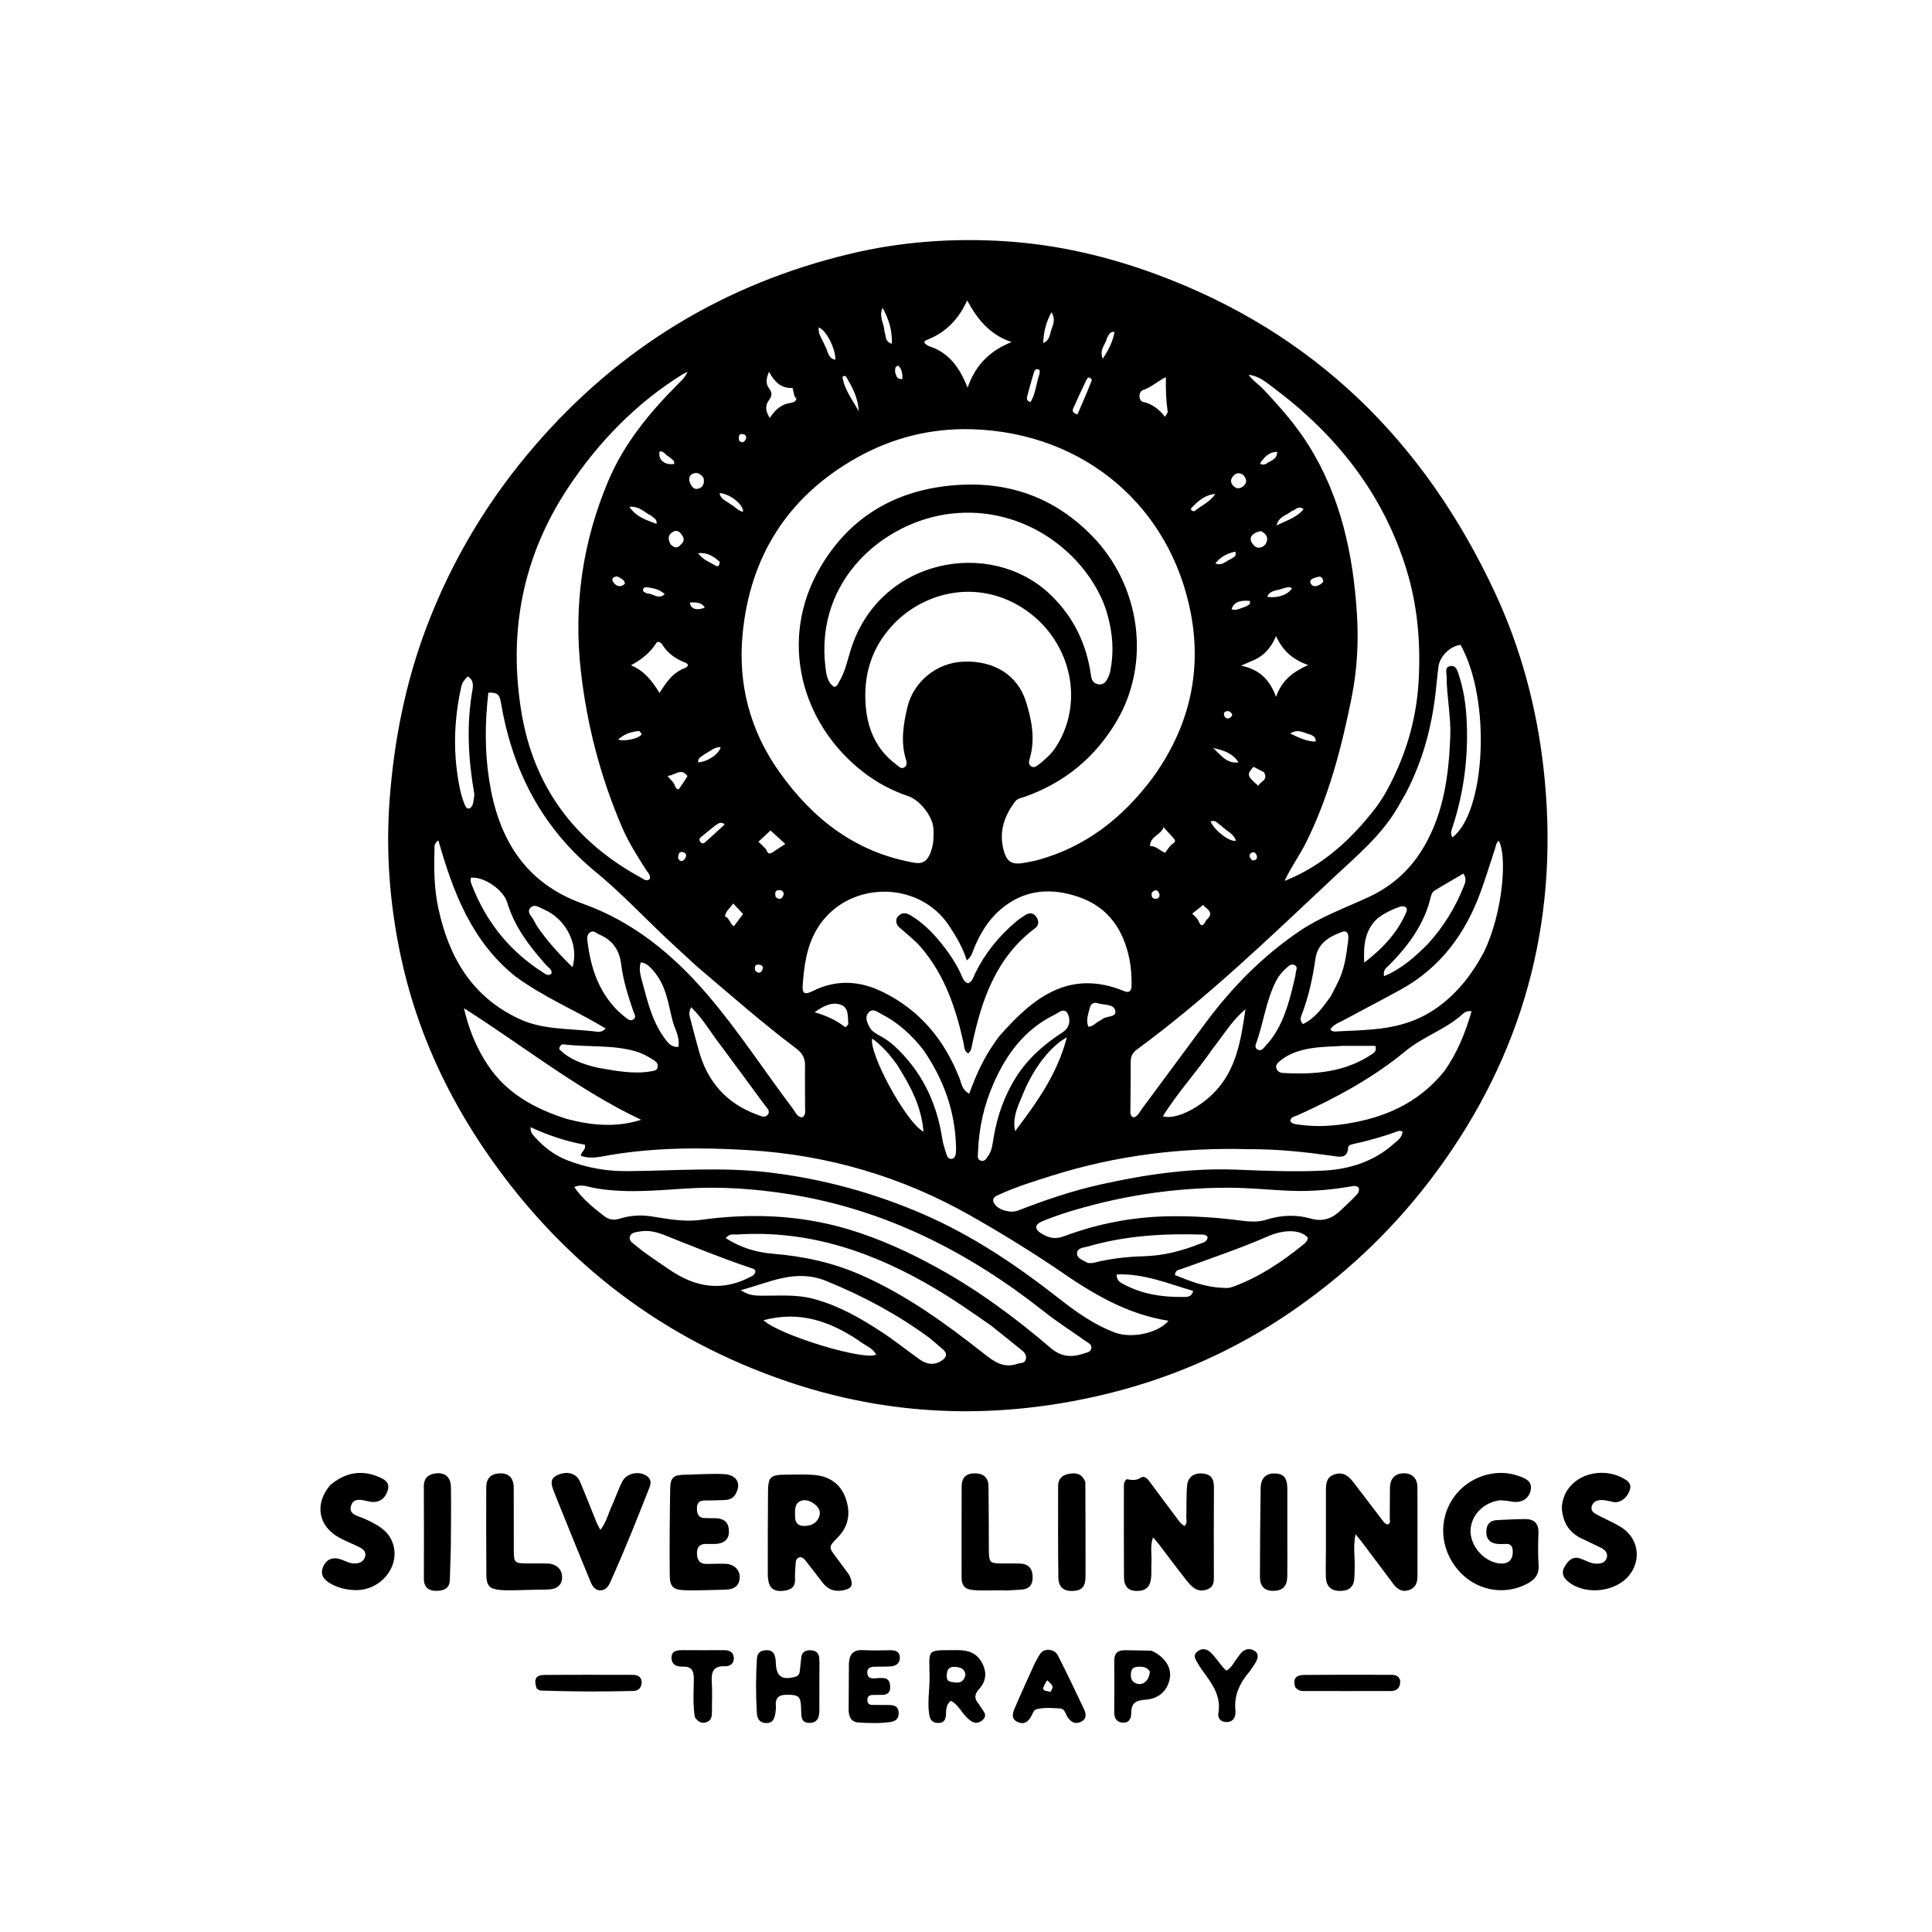 <svg version="1.1" id="Layer_1" xmlns="http://www.w3.org/2000/svg" xmlns:xlink="http://www.w3.org/1999/xlink" x="0px" y="0px"
	 width="100%" viewBox="0 0 1024 1024" enable-background="new 0 0 1024 1024" xml:space="preserve">
<path fill="#000000" opacity="1" stroke="none" 
	d="
M693.024,689.079 
	C652.386,719.058 607.233,736.959 557.733,744.477 
	C510.092,751.712 463.385,747.81 417.87,732.418 
	C351.82,710.082 298.997,669.912 259.097,612.631 
	C236.623,580.367 220.616,545.317 212.418,506.865 
	C206.562,479.395 204.393,451.625 206.534,423.492 
	C208.91,392.279 214.905,361.93 225.976,332.623 
	C239.543,296.709 259.051,264.321 284.204,235.37 
	C328.737,184.115 384.001,150.549 450.094,134.64 
	C477.538,128.034 505.334,126.062 533.293,127.904 
	C560.614,129.704 587.177,135.905 612.933,145.414 
	C696.498,176.265 754.905,233.873 792.256,313.876 
	C806.036,343.393 814.375,374.546 818.05,406.787 
	C826.738,483.013 809.639,552.896 765.154,615.776 
	C745.158,644.041 721.264,668.439 693.024,689.079 
M610.844,412.362 
	C629.84,386.231 637.169,356.908 631.22,325.395 
	C620.491,268.558 574.813,229.442 515.48,227.513 
	C493.632,226.803 472.764,232.027 453.693,242.831 
	C417.411,263.386 397.467,295.062 393.577,336.234 
	C391.094,362.515 397.459,387.121 412.956,408.998 
	C430.777,434.159 453.554,451.823 484.651,457.278 
	C488.673,457.983 491.085,456.527 492.674,453.125 
	C494.781,448.615 495.045,443.783 494.706,438.938 
	C494.255,432.479 487.408,424.018 481.385,421.973 
	C472.969,419.114 465.184,415.059 458.093,409.645 
	C424.552,384.035 412.4,339.147 434.617,300.967 
	C449.56,275.288 472.452,260.894 502.085,257.542 
	C531.678,254.194 557.479,262.363 578.511,283.705 
	C604.644,310.223 610.139,351.353 591.791,382.337 
	C580.43,401.522 564.119,414.941 542.994,422.364 
	C541.289,422.963 539.315,423.17 538.128,424.726 
	C532.425,432.196 529.476,440.405 531.761,449.889 
	C533.448,456.888 536.212,458.617 543.291,457.246 
	C545.572,456.805 547.878,456.436 550.113,455.82 
	C575.413,448.845 594.89,433.664 610.844,412.362 
M527.127,552.707 
	C528.005,551.491 528.791,550.194 529.774,549.071 
	C547.441,528.899 566.747,513.302 595.983,525.37 
	C598.532,526.423 599.727,525.115 599.753,522.501 
	C599.798,517.828 599.574,513.18 598.662,508.584 
	C595.562,492.964 587.546,480.983 572.146,475.559 
	C557.111,470.263 542.586,471.306 529.983,482.317 
	C523.851,487.674 519.706,494.471 516.558,501.936 
	C515.579,504.259 515.088,506.944 512.405,509.042 
	C510.301,502.19 506.866,496.521 503.249,490.962 
	C486.827,465.723 448.017,466.725 432.826,492.723 
	C427.445,501.934 426.163,512.142 425.431,522.455 
	C425.136,526.623 426.6,527.378 430.721,525.303 
	C443.154,519.04 455.571,519.765 467.724,525.685 
	C487.565,535.349 500.598,551.232 508.597,571.565 
	C509.628,574.185 509.703,577.49 513.7,579.667 
	C517.183,570.229 521.06,561.283 527.127,552.707 
M729.374,427.878 
	C730.855,425.666 732.482,423.538 733.794,421.23 
	C744.47,402.441 750.73,382.442 751.923,360.678 
	C753.027,340.527 751.317,320.807 745.377,301.596 
	C732.968,261.464 708.143,230.268 674.831,205.419 
	C670.986,202.551 667.269,199.257 661.791,198.627 
	C663.94,201.692 667.11,203.683 669.591,206.321 
	C678.264,215.539 686.688,225.028 693.444,235.771 
	C710.642,263.119 717.191,293.666 719.207,325.352 
	C720.158,340.292 719.298,355.267 716.325,370.028 
	C711.028,396.332 704.332,422.187 692.32,446.395 
	C688.858,453.372 684.199,459.622 680.854,466.906 
	C700.835,459.004 716.042,445.184 729.374,427.878 
M322.373,254.969 
	C330.746,235.127 344.099,218.862 359.132,203.806 
	C360.916,202.019 362.846,200.353 364.451,197.114 
	C362.807,197.899 362.18,198.127 361.628,198.473 
	C336.92,213.913 317.118,234.366 301.106,258.512 
	C277,294.864 269.309,334.927 276.39,377.617 
	C282.906,416.897 304.454,445.953 339.427,464.998 
	C340.905,465.803 342.398,467.409 344.379,465.949 
	C345.036,463.757 343.363,462.51 342.427,461.036 
	C337.876,453.864 333.278,446.712 329.894,438.894 
	C318.321,412.159 311.036,384.167 307.827,355.332 
	C304.01,321.047 308.61,287.641 322.373,254.969 
M555.965,400.461 
	C558.716,397.725 560.729,394.48 562.436,391.03 
	C575.315,365.012 563.755,332.904 536.996,319.39 
	C514.099,307.826 488.967,314.902 473.798,330.618 
	C463.798,340.979 458.824,353.567 458.634,367.584 
	C458.435,382.361 462.456,395.957 475.209,405.345 
	C476.437,406.249 477.742,407.993 479.565,406.551 
	C480.939,405.465 480.576,403.895 480.121,402.394 
	C477.308,393.113 478.771,383.905 480.949,374.811 
	C484.224,361.141 496.556,351.258 510.581,350.689 
	C526.944,350.026 539.472,357.785 543.904,372.215 
	C546.828,381.733 548.726,391.575 545.91,401.6 
	C545.453,403.227 544.778,404.984 546.506,406.142 
	C548.272,407.325 549.675,405.822 550.954,404.889 
	C552.559,403.718 553.979,402.292 555.965,400.461 
M745.107,420.462 
	C743.616,423.061 742.146,425.671 740.631,428.256 
	C732.06,442.887 719.218,453.52 707.049,464.923 
	C673.26,496.586 639.995,528.816 602.555,556.289 
	C600.185,558.028 599.235,560.123 599.267,563.08 
	C599.356,571.409 599.174,579.741 599.139,588.072 
	C599.132,589.663 598.734,591.5 600.93,592.281 
	C603.197,591.534 604.023,589.346 605.261,587.685 
	C616.61,572.459 627.821,557.131 639.164,541.901 
	C653.195,523.06 669.458,506.52 689.039,493.335 
	C700.337,485.728 713.084,481.18 725.301,475.516 
	C737.935,469.659 747.655,460.896 754.728,448.773 
	C765.25,430.739 767.843,410.993 768.673,390.715 
	C769.117,379.861 766.753,369.195 766.735,358.387 
	C766.732,356.468 765.558,353.53 768.728,353.036 
	C771.798,352.558 772.459,355.492 773.153,357.579 
	C775.629,365.032 776.839,372.768 777.287,380.578 
	C778.413,400.205 776.051,419.415 769.951,438.143 
	C769.365,439.943 768.45,441.868 769.824,443.805 
	C787.224,430.728 790.629,371.399 774.138,341.789 
	C768.483,342.461 763.01,347.956 762.384,353.576 
	C762.053,356.547 761.646,359.511 761.376,362.487 
	C759.556,382.564 754.826,401.825 745.107,420.462 
M586.902,325.553 
	C586.568,324.441 586.285,323.31 585.893,322.218 
	C575.539,293.351 543.062,267.737 504.033,272.251 
	C468.94,276.31 431.956,306.961 437.474,353.345 
	C437.947,357.316 438.399,361.611 442.154,364.116 
	C443.846,363.759 444.052,362.494 444.652,361.528 
	C447.864,356.35 449.049,350.415 450.803,344.723 
	C465.906,295.712 524.883,285.118 556.381,314.837 
	C568.773,326.529 575.943,341.166 578.247,358.066 
	C578.592,360.594 579.548,362.157 581.949,362.67 
	C584.221,363.155 585.793,361.98 586.834,360.056 
	C587.623,358.597 588.217,357.096 588.54,355.412 
	C590.427,345.59 589.874,335.912 586.902,325.553 
M369.336,512.189 
	C364.071,507.339 358.761,502.537 353.55,497.63 
	C340.943,485.758 329.02,473.061 315.673,462.095 
	C287.063,438.587 271.49,408.099 265.498,372.303 
	C264.608,366.987 262.491,367.185 258.84,367.105 
	C257.006,382.84 256.895,398.243 259.29,413.583 
	C264.083,444.275 278.01,467.959 308.967,479.002 
	C335.559,488.487 356.627,505.865 374.802,526.998 
	C391.331,546.218 405.058,567.555 420.308,587.743 
	C421.648,589.516 422.408,591.989 425.111,592.271 
	C427.252,591.027 426.703,589.024 426.71,587.286 
	C426.737,579.791 426.567,572.294 426.697,564.801 
	C426.764,560.934 425.296,558.212 422.23,555.904 
	C404.126,542.279 387.149,527.284 369.336,512.189 
M560.655,672.886 
	C545.469,662.633 529.86,653.056 513.919,644.035 
	C477.689,623.531 438.576,612.168 397.194,609.625 
	C372.815,608.127 348.286,608.101 323.962,612.087 
	C318.758,612.94 313.331,614.604 307.88,612.574 
	C307.89,610.292 310.728,609.723 309.976,606.718 
	C300.342,605.023 290.7,601.836 281.244,597.434 
	C281.033,599.982 282.232,601.236 283.298,602.445 
	C288.096,607.884 293.661,612.207 300.524,614.898 
	C310.73,618.901 321.217,620.797 332.19,620.73 
	C357.455,620.577 382.692,618.396 407.994,621.449 
	C436.319,624.867 463.44,632.301 489.498,643.62 
	C515.47,654.901 538.793,670.595 561.005,688.013 
	C570.331,695.326 579.916,702.21 591.183,706.357 
	C599.599,709.454 613.63,706.805 619.317,700.036 
	C597.085,696.523 578.859,685.54 560.655,672.886 
M449.733,651.573 
	C466.228,656.532 481.788,663.656 496.838,671.952 
	C518.362,683.817 538.058,698.343 556.654,714.277 
	C562.47,719.26 567.898,719.596 574.351,717.421 
	C575.886,716.904 577.913,716.705 578.379,714.869 
	C578.955,712.594 576.777,711.783 575.371,710.777 
	C568.196,705.645 560.689,700.94 553.785,695.471 
	C513.574,663.619 469.15,640.964 418.026,632.899 
	C399.938,630.046 381.783,628.781 363.386,629.955 
	C347.165,630.99 330.858,632.597 314.577,629.584 
	C311.573,629.028 308.279,627.469 304.339,629.139 
	C308.742,635.57 314.444,640.038 320.142,644.496 
	C322.656,646.463 325.293,646.924 328.536,645.907 
	C333.805,644.254 339.324,643.826 344.824,644.647 
	C353.641,645.964 362.29,647.816 371.418,646.564 
	C397.538,642.981 423.486,643.759 449.733,651.573 
M661.498,609.092 
	C626.11,608.135 591.429,612.427 557.608,623.099 
	C548.244,626.054 538.845,628.916 529.898,633.025 
	C527.798,633.989 525.106,634.916 527.094,638.051 
	C529.242,641.437 535.658,643.139 539.603,641.603 
	C553.881,636.042 568.35,631.134 583.346,627.797 
	C607.138,622.503 631.168,618.958 655.553,619.953 
	C670.546,620.565 685.538,621.147 700.492,620.507 
	C714.503,619.906 727.734,616.002 738.565,606.369 
	C740.534,604.618 743.167,603.112 743.363,599.643 
	C742.481,599.547 741.766,599.247 741.234,599.443 
	C733.257,602.386 725.101,604.69 716.79,606.468 
	C715.783,606.684 714.613,607.176 714.552,608.206 
	C714.185,614.334 709.971,613.151 706.227,612.627 
	C691.717,610.598 677.179,608.983 661.498,609.092 
M563.571,643.182 
	C559.67,644.619 555.669,645.836 551.897,647.556 
	C548.465,649.121 548.37,651.444 551.457,653.455 
	C555.303,655.96 558.888,657.146 563.963,655.243 
	C581.971,648.49 600.704,644.923 620.018,644.651 
	C632.353,644.477 644.645,645.253 656.84,646.83 
	C661.733,647.462 666.456,647.95 671.097,646.481 
	C678.962,643.991 686.984,643.661 694.725,645.858 
	C701.733,647.846 706.644,645.511 711.273,640.865 
	C713.389,638.742 715.685,636.796 717.745,634.624 
	C719.055,633.244 720.77,631.909 720.189,629.595 
	C718.899,628.193 717.436,628.593 715.943,628.851 
	C705.582,630.64 695.134,631.538 684.631,631.161 
	C673.497,630.762 662.376,629.523 651.248,629.518 
	C621.616,629.503 592.602,633.937 563.571,643.182 
M525.088,702.443 
	C515.536,695.779 506,689.114 495.971,683.148 
	C463.564,663.87 429.215,651.844 390.872,654.3 
	C388.888,654.427 386.558,653.613 384.663,656.249 
	C392.493,661.271 400.953,663.818 409.633,664.511 
	C426.2,665.832 442.011,669.337 457.247,676.154 
	C480.727,686.658 501.306,701.543 521.324,717.332 
	C526.715,721.584 531.867,725.47 539.309,722.812 
	C540.96,722.222 543.116,722.794 543.715,720.427 
	C544.242,718.343 543.063,716.867 541.611,715.685 
	C536.324,711.38 530.978,707.147 525.088,702.443 
M786.71,504.2 
	C796.697,483.219 798.89,453.428 794.337,445.584 
	C792.957,446.76 792.841,448.485 792.329,450.028 
	C789.82,457.598 787.494,465.235 784.766,472.726 
	C776.702,494.875 763.454,512.888 742.469,524.474 
	C732.572,529.938 722.509,535.101 712.578,540.504 
	C709.937,541.941 706.839,542.857 705.052,545.64 
	C706.464,547.211 708.07,546.677 709.467,546.619 
	C715.437,546.371 721.412,546.115 727.365,545.617 
	C738.928,544.651 749.898,541.897 759.789,535.369 
	C771.515,527.629 779.89,517.1 786.71,504.2 
M273.097,517.461 
	C250.09,499.016 240.137,472.932 232.358,445.436 
	C229.795,447.195 230.345,448.834 230.297,450.242 
	C229.945,460.724 230.121,471.153 232.348,481.492 
	C237.918,507.358 250.128,528.273 275.071,539.98 
	C287.654,545.886 301.334,545.066 314.625,546.611 
	C316.442,546.823 318.586,547.631 321.041,545.141 
	C305.28,535.584 288.315,528.672 273.097,517.461 
M765.391,567.898 
	C772.289,558.24 776.668,547.501 779.958,535.979 
	C776.544,535.476 775.218,537.569 773.667,538.843 
	C764.857,546.083 753.757,549.835 745.071,557.01 
	C727.686,571.372 708.169,581.883 687.8,591.098 
	C686.278,591.786 684.088,591.857 683.876,594.258 
	C685.046,595.874 686.784,595.82 688.404,596.063 
	C696.707,597.312 704.999,596.929 713.247,595.657 
	C733.583,592.519 751.6,584.905 765.391,567.898 
M300.378,593.05 
	C313.358,596.476 326.368,597.771 339.832,593.517 
	C306.346,577.663 277.755,554.58 245.907,534.378 
	C248.516,545.753 252.614,555.555 258.541,564.492 
	C268.398,579.355 283.05,587.53 300.378,593.05 
M492.506,709.026 
	C475.669,696.637 457.5,686.931 438.065,678.997 
	C421.62,672.283 408.117,679.722 392.611,683.803 
	C396.623,686.535 400.024,686.718 403.501,686.746 
	C412.631,686.817 421.816,685.974 430.815,688.328 
	C444.21,691.832 456.062,698.589 467.483,706.102 
	C474.287,710.578 480.667,715.693 487.297,720.438 
	C491.148,723.193 495.204,723.858 499.355,720.981 
	C501.773,719.305 502.252,717.42 499.868,715.313 
	C497.626,713.33 495.359,711.375 492.506,709.026 
M648.637,682.585 
	C650.496,682.883 652.212,682.489 653.979,681.834 
	C667.39,676.859 679.102,669.065 690.148,660.162 
	C691.526,659.051 693.141,657.984 693.15,655.904 
	C688.641,651.156 679.588,651.964 672.02,655.27 
	C657.088,661.793 641.663,666.964 626.379,672.53 
	C624.982,673.039 622.888,672.944 622.744,675.808 
	C630.753,679.029 638.817,682.342 648.637,682.585 
M399.21,676.001 
	C402.062,672.911 399.017,672.397 397.178,671.777 
	C382.06,666.688 367.311,660.646 352.501,654.751 
	C348.207,653.042 343.635,651.805 338.902,652.748 
	C337.019,653.123 334.55,653.145 333.873,655.388 
	C333.162,657.741 335.439,658.85 336.875,660.071 
	C342.328,664.704 348.402,668.48 354.26,672.564 
	C368.392,682.414 382.97,685.099 399.21,676.001 
M526.666,574.132 
	C521.482,585.811 518.792,598.061 518.362,610.81 
	C518.309,612.377 517.767,614.451 519.798,615.168 
	C521.78,615.868 522.747,614.057 523.7,612.754 
	C525.85,609.816 526.075,606.252 526.652,602.835 
	C528.555,591.571 532.228,581.004 538.315,571.263 
	C544.631,561.155 553.256,553.527 563.172,547.176 
	C566.847,544.823 567.547,540.862 566.078,537.581 
	C564.31,533.634 561.106,536.76 558.898,537.848 
	C543.526,545.423 533.699,558.056 526.666,574.132 
M489.244,556.261 
	C483.071,548.469 475.876,541.85 466.947,537.343 
	C464.896,536.307 462.48,534.068 460.237,536.81 
	C458.218,539.277 459.653,541.991 460.821,544.311 
	C461.879,546.413 463.985,547.705 466.058,548.81 
	C468.866,550.307 471.491,552.053 473.838,554.201 
	C488.305,567.444 496.391,583.991 499.368,603.238 
	C499.822,606.172 500.764,609.046 501.674,611.886 
	C502.068,613.118 502.861,614.523 504.499,614.188 
	C505.978,613.886 506.489,612.523 506.63,611.127 
	C506.73,610.136 506.736,609.131 506.715,608.134 
	C506.314,589.279 500.334,572.27 489.244,556.261 
M492.348,183.475 
	C503.068,186.841 508.738,195.028 512.838,205.497 
	C516.922,193.698 524.498,185.895 536.199,181.304 
	C524.856,177.572 518.038,169.341 512.629,159.223 
	C507.914,169.571 501.048,176.326 491.247,180.171 
	C488.763,181.146 490.228,182.387 492.348,183.475 
M642.584,556.04 
	C634.289,568.113 624.245,578.949 616.348,591.654 
	C622.693,593.57 634.385,587.981 642.675,579.922 
	C655.39,567.56 657.684,551.267 660.126,534.909 
	C653.054,540.788 648.52,548.525 642.584,556.04 
M381.74,553.742 
	C376.68,547.269 372.62,539.942 366.318,533.842 
	C364.862,536.635 365.427,538.233 365.852,539.832 
	C367.387,545.621 368.846,551.432 370.478,557.194 
	C375.106,573.536 385.211,584.911 401.266,590.791 
	C403.107,591.465 405.333,592.689 406.863,590.886 
	C408.582,588.86 406.393,587.176 405.302,585.683 
	C397.635,575.194 389.873,564.775 381.74,553.742 
M579.324,669.397 
	C588.214,667.095 597.25,666.083 606.431,665.827 
	C616.496,665.547 626.17,663.092 635.515,659.406 
	C637.382,658.669 639.861,658.396 640.077,655.677 
	C639.257,654.375 638.065,654.377 636.895,654.341 
	C616.518,653.721 596.325,654.938 576.626,660.664 
	C574.398,661.312 570.874,661.254 570.85,664.388 
	C570.83,667.085 574.08,667.889 576.136,669.198 
	C576.759,669.594 577.739,669.428 579.324,669.397 
M705.438,527.895 
	C706.496,525.82 707.52,523.726 708.617,521.671 
	C712.375,514.635 713.546,506.892 714.487,499.151 
	C714.759,496.913 715.193,492.416 710.983,494.034 
	C704.503,496.526 698.399,499.849 697.2,508.243 
	C695.793,518.094 693.697,527.86 690.162,537.244 
	C689.563,538.835 688.49,540.636 690.624,542.78 
	C696.988,539.667 701.03,534.101 705.438,527.895 
M249.701,465.16 
	C249.056,466.513 249.576,467.757 250.058,469.007 
	C257.612,488.594 270.097,504.182 287.846,515.464 
	C289.133,516.282 290.604,517.601 292.359,515.971 
	C292.573,513.771 290.678,512.851 289.534,511.569 
	C280.714,501.685 272.7,491.308 268.841,478.349 
	C266.936,471.951 257.135,464.698 249.701,465.16 
M756.803,500.306 
	C764.957,491.372 771.225,481.258 775.729,470.043 
	C776.574,467.939 777.546,465.799 775.635,463.025 
	C770.349,466.115 765.2,469.035 760.172,472.151 
	C759.31,472.686 758.677,473.992 758.43,475.057 
	C755.034,489.696 746.525,501.182 736.212,511.617 
	C734.943,512.901 732.901,513.984 733.569,517.393 
	C742.714,513.583 749.696,507.467 756.803,500.306 
M327.111,535.406 
	C328.479,536.62 329.785,537.914 331.232,539.024 
	C332.518,540.01 333.966,541.507 335.671,540.333 
	C337.554,539.038 336.1,537.228 335.611,535.8 
	C332.857,527.76 330.291,519.589 329.255,511.214 
	C328.282,503.351 324.654,498.319 317.626,495.302 
	C316.02,494.612 314.617,492.82 312.654,494.243 
	C310.884,495.527 311.184,497.576 311.412,499.325 
	C313.144,512.593 316.944,525.008 327.111,535.406 
M711.631,554.336 
	C706.167,554.71 700.643,554.708 695.254,555.559 
	C689.181,556.517 683.234,558.262 678.355,562.391 
	C677.196,563.373 675.995,564.422 676.508,566.161 
	C676.983,567.769 678.27,568.588 679.879,568.682 
	C696.569,569.651 712.804,568.403 727.238,558.691 
	C728.462,557.868 729.795,557.004 728.982,554.331 
	C723.686,554.331 718.143,554.331 711.631,554.336 
M455.056,710.466 
	C439.847,700.29 423.721,694.614 404.659,699.754 
	C413.158,707.754 458.612,721.439 464.375,717.943 
	C462.456,714.334 458.549,713.207 455.056,710.466 
M316.636,565.88 
	C326.122,567.509 335.575,569.513 345.298,567.782 
	C346.682,567.535 348.026,567.437 348.483,565.919 
	C348.984,564.258 348.181,562.998 346.819,562.099 
	C343.757,560.077 340.591,558.318 337.014,557.27 
	C324.538,553.615 311.567,555.156 298.9,553.536 
	C297.688,553.381 296.631,554.031 296.397,556.068 
	C301.616,561.368 308.51,563.952 316.636,565.88 
M251.318,422.126 
	C251.339,421.63 251.454,421.117 251.37,420.638 
	C248.177,402.393 247.154,384.13 250.397,365.75 
	C250.846,363.206 250.979,360.105 247.825,358.52 
	C245.613,360.94 244.944,361.964 244.479,364.044 
	C240.477,381.911 240.015,399.844 243.705,417.811 
	C244.336,420.882 245.243,423.951 246.471,426.829 
	C247.481,429.197 249.248,429.13 250.389,426.778 
	C250.947,425.627 250.95,424.207 251.318,422.126 
M686.538,517.359 
	C686.627,516.699 686.691,516.035 686.81,515.38 
	C687.066,513.963 687.997,512.334 686.066,511.451 
	C684.437,510.707 683.235,511.84 682.082,512.824 
	C679.778,514.792 677.841,517.083 676.444,519.761 
	C670.924,530.345 669.737,542.334 665.633,553.383 
	C665.211,554.519 665.433,555.77 666.71,556.386 
	C667.972,556.994 669.027,556.327 669.81,555.434 
	C671.557,553.439 673.365,551.465 674.853,549.282 
	C681.269,539.869 683.792,528.992 686.538,517.359 
M542.839,578.27 
	C540.203,585.067 536.295,591.571 538.039,599.555 
	C549.351,584.517 560.371,569.483 565.452,549.801 
	C556.854,554.528 548.399,565.435 542.839,578.27 
M475.355,564.159 
	C471.652,559.101 467.658,554.337 462.282,550.468 
	C460.5,558.439 480.324,595.033 489.474,599.814 
	C488.339,586.1 482.365,575.317 475.355,564.159 
M346.152,514.369 
	C344.403,512.412 342.693,510.391 339.593,510.079 
	C338.533,513.661 339.455,516.848 340.306,520.001 
	C343.118,530.423 345.541,541.017 352.023,549.989 
	C353.806,552.459 355.605,555.182 359.556,554.851 
	C360.476,549.692 357.68,545.561 356.525,541.197 
	C354.127,532.141 353.282,522.389 346.152,514.369 
M665.019,349.688 
	C662.968,350.57 660.918,351.451 657.742,352.816 
	C667.292,354.71 672.86,359.99 676.331,369.339 
	C679.473,360.475 685.261,356.114 693.354,352.49 
	C684.9,349.52 679.864,344.792 676.334,337.176 
	C673.709,343.128 670.495,347.022 665.019,349.688 
M363.616,353.842 
	C365.484,352.412 364.297,351.643 362.936,351.104 
	C358.029,349.16 353.894,346.292 351.061,341.719 
	C350.285,340.467 348.664,339.523 347.805,340.885 
	C344.572,346.008 340.017,349.574 334.418,352.616 
	C341.428,355.518 345.543,360.754 349.56,367.293 
	C353.349,361.224 356.886,356.176 363.616,353.842 
M284.623,490.863 
	C289.976,498.708 296.287,505.67 303.419,512.596 
	C307.078,500.716 299.85,486.838 288.104,481.938 
	C285.957,481.043 283.317,478.906 281.211,481.086 
	C278.887,483.492 281.825,485.522 282.835,487.613 
	C283.267,488.507 283.794,489.355 284.623,490.863 
M730.212,486.693 
	C723.204,493.093 722.638,501.415 723.072,510.202 
	C732.637,502.876 740.695,494.479 745.368,483.425 
	C746.506,480.735 744.112,479.825 741.846,480.631 
	C737.936,482.023 734.131,483.725 730.212,486.693 
M632.39,684.202 
	C619.145,680.361 606.213,674.846 591.834,675.483 
	C591.893,679.17 593.971,679.809 595.661,680.719 
	C605.261,685.886 615.687,687.509 626.404,687.412 
	C628.59,687.393 631.601,687.862 632.39,684.202 
M418.925,213.581 
	C420.133,213.204 421.602,213.251 422.159,211.408 
	C420.638,210.004 420.758,207.763 420.048,205.599 
	C414.078,205.992 410.557,202.508 407.593,197.049 
	C405.992,200.839 405.79,203.506 407.677,205.956 
	C409.373,208.159 409.229,209.91 407.544,212.135 
	C405.364,215.014 405.753,218.103 408.023,221.511 
	C410.72,217.482 413.605,214.379 418.925,213.581 
M617.955,199.907 
	C613.759,201.869 610.396,205.173 605.843,206.742 
	C603.217,207.648 603.425,212.5 605.819,213.004 
	C610.753,214.043 614.297,216.973 617.525,220.905 
	C618.184,219.646 618.979,218.857 618.884,218.196 
	C618.028,212.238 617.84,206.281 617.955,199.907 
M449.629,542.802 
	C449.245,538.956 450.038,534.088 445.577,532.528 
	C441.088,530.959 436.707,532.942 431.756,536.528 
	C438.376,538.388 443.42,540.917 447.959,544.384 
	C448.139,544.522 448.967,543.812 449.629,542.802 
M582.746,541.076 
	C583.174,540.83 583.671,540.655 584.021,540.325 
	C586.197,538.271 591.818,539.451 591.134,535.787 
	C590.42,531.963 585.099,532.844 581.787,531.717 
	C579.999,531.108 578.247,531.909 577.782,533.669 
	C576.889,537.05 575.487,540.484 576.781,544.154 
	C579.242,544.216 580.415,542.311 582.746,541.076 
M621.471,443.653 
	C620.071,442.117 618.67,440.581 616.701,438.42 
	C615.257,442.791 609.634,442.977 609.557,448.507 
	C612.894,448.205 614.763,451.048 617.574,451.994 
	C618.981,450.028 620.049,448.134 621.929,446.937 
	C623.385,446.01 622.807,445.038 621.471,443.653 
M406.161,450.306 
	C406.68,451.988 407.503,453.031 409.374,451.808 
	C411.527,450.4 413.674,448.984 416.221,447.309 
	C413.299,444.643 410.671,442.245 408.387,440.161 
	C406.039,442.353 404.047,444.213 401.975,446.147 
	C403.241,447.307 404.548,448.505 406.161,450.306 
M578.73,201.363 
	C576.886,198.703 576.042,200.953 575.424,202.215 
	C573.164,206.83 571.063,211.523 568.946,216.207 
	C568.356,217.513 568.168,218.805 571.058,219.686 
	C573.588,213.888 576.179,207.948 578.73,201.363 
M437.266,183.347 
	C438.913,185.818 438.571,189.854 442.746,190.688 
	C442.936,184.797 438.001,175.117 433.97,173.537 
	C433.447,177.16 435.857,179.717 437.266,183.347 
M446.509,199.7 
	C447.522,206.678 451.967,211.973 455.084,217.949 
	C454.909,210.898 451.703,205.069 448.245,199.352 
	C448.109,199.127 447.364,199.27 446.509,199.7 
M668.28,281.452 
	C663.647,282.425 661.738,284.938 663.571,287.787 
	C664.459,289.167 665.673,290.458 667.533,290.262 
	C669.273,290.078 670.643,289.023 671.267,287.41 
	C672.249,284.869 671.196,282.971 668.28,281.452 
M384.241,485.746 
	C386.767,486.519 386.849,489.707 388.965,490.955 
	C390.693,488.653 392.234,486.599 393.858,484.434 
	C392.127,482.601 390.474,480.851 388.58,478.846 
	C387.121,481.344 384.643,482.619 384.241,485.746 
M468.763,175.784 
	C469.811,177.767 468.646,180.898 472.703,182.227 
	C472.963,175.324 471.243,169.567 467.808,163.129 
	C465.637,168.032 468.669,171.399 468.763,175.784 
M639.269,487.767 
	C644.303,483.361 639.131,481.741 637.71,479.638 
	C635.689,481.242 633.903,482.66 631.872,484.273 
	C633.396,485.718 634.756,486.815 635.451,488.598 
	C636.602,491.549 637.906,490.559 639.269,487.767 
M669.972,409.328 
	C668.112,408.358 666.251,407.387 664.391,406.418 
	C660.722,410.558 660.861,411.171 666.938,416.514 
	C667.928,414.054 672.309,413.697 669.972,409.328 
M550.897,198.301 
	C551.064,197.337 551.488,196.125 550.233,195.749 
	C548.728,195.298 548.212,196.693 547.896,197.739 
	C546.654,201.848 545.489,205.982 544.42,210.139 
	C544.146,211.202 544.029,212.511 546.176,213.134 
	C548.879,208.878 549.105,203.671 550.897,198.301 
M364.385,411.313 
	C360.794,406.587 357.688,411.185 353.763,411.224 
	C355.264,412.966 356.295,413.992 357.117,415.165 
	C357.893,416.272 357.779,418.052 359.661,418.442 
	C361.205,416.256 362.719,414.114 364.385,411.313 
M355.528,288.661 
	C356.983,289.818 358.433,290.982 360.256,289.258 
	C361.733,287.862 363.207,286.408 361.845,284.2 
	C360.791,282.491 359.361,280.635 357.143,281.649 
	C354.383,282.91 353.524,285.273 355.528,288.661 
M647.1,437.523 
	C645.393,436.709 644.28,434.114 641.648,435.504 
	C643.955,440.457 651.876,446.452 655.058,445.578 
	C653.855,441.755 650.07,440.489 647.1,437.523 
M372.918,253.364 
	C371.446,251.321 369.613,249.886 367.049,251.175 
	C365.083,252.164 364.994,254.132 365.725,255.956 
	C366.419,257.688 367.639,259.485 369.692,259.103 
	C372.245,258.628 373.583,256.745 372.918,253.364 
M345.106,273.298 
	C341.696,271.75 339.114,268.178 333.543,268.618 
	C337.558,274.359 342.833,275.619 347.976,277.688 
	C348.372,275.121 346.583,274.711 345.106,273.298 
M656.466,404.094 
	C653.343,399.16 648.338,397.572 643.033,396.486 
	C646.935,400.025 650.013,404.866 656.466,404.094 
M658.968,251.735 
	C656.578,250.15 654.62,250.741 653.111,253.01 
	C651.893,254.842 652.57,256.492 653.997,257.829 
	C655.381,259.125 657.051,259.024 658.514,258.019 
	C660.777,256.465 661.281,254.478 658.968,251.735 
M557.493,174.053 
	C558.226,171.614 559.584,169.191 557.289,165.477 
	C554.379,170.976 553.122,175.835 552.92,181.865 
	C556.741,180.082 556.275,177.051 557.493,174.053 
M387.194,267.239 
	C389.501,268.329 391.05,270.78 393.853,271.237 
	C394.025,267.344 386.879,261.722 381.394,261.318 
	C381.82,264.497 384.638,265.293 387.194,267.239 
M379.023,437.611 
	C376.57,439.578 374.096,441.52 371.677,443.529 
	C370.888,444.185 370.319,445.033 371.106,446.104 
	C371.82,447.075 372.79,447.291 373.657,446.519 
	C377.153,443.402 380.579,440.208 384.154,436.93 
	C381.914,435.259 380.781,436.469 379.023,437.611 
M684.403,271.014 
	C682.065,273.2 677.969,273.429 676.567,278.492 
	C682.184,275.742 687.288,274.35 690.921,269.871 
	C687.995,267.65 686.773,270.351 684.403,271.014 
M633.062,270.964 
	C636.71,267.908 641.42,266.108 644.057,261.775 
	C638.614,262.339 634.841,265.59 631.439,269.341 
	C630.906,269.929 631.406,270.937 633.062,270.964 
M679.383,312.089 
	C676.655,313.069 673.201,312.772 671.634,316.262 
	C676.85,317.282 683.028,315.12 684.752,311.789 
	C683.182,310.661 681.637,311.441 679.383,312.089 
M373.368,399.752 
	C372.067,400.999 369.743,401.498 370.031,404.06 
	C375.007,403.788 380.987,399.796 382.001,395.968 
	C378.718,395.877 376.542,398.144 373.368,399.752 
M694.822,389.426 
	C691.596,388.862 688.561,385.892 683.811,388.753 
	C688.753,391.176 692.663,392.939 697.285,393.077 
	C697.491,390.861 696.421,390.32 694.822,389.426 
M381.416,297.676 
	C378.127,294.805 374.595,292.62 370.027,293.234 
	C372.417,296.629 376.092,297.864 379.277,299.809 
	C380.569,300.599 381.462,299.756 381.416,297.676 
M586.667,179.257 
	C586.103,182.518 582.473,185.085 584.498,190.162 
	C587.689,185.157 589.875,180.957 590.724,175.857 
	C588.023,175.737 587.79,177.486 586.667,179.257 
M338.761,387.434 
	C334.695,387.824 330.931,388.893 327.643,391.987 
	C331.006,393.173 338.748,391.38 340.015,389.3 
	C340.203,388.991 339.61,388.207 338.761,387.434 
M343.09,314.595 
	C346.041,314.386 348.893,318.086 352.363,314.883 
	C349.457,312.352 346.272,311.678 342.991,311.292 
	C342.169,311.195 341.232,311.264 340.913,312.235 
	C340.492,313.522 341.549,313.934 343.09,314.595 
M660.012,321.575 
	C661.208,320.858 663.042,320.639 662.453,318.502 
	C656.966,317.974 653.858,319.338 652.749,322.89 
	C655.178,323.845 657.208,322.456 660.012,321.575 
M652.588,296.202 
	C653.54,295.284 655.593,295.18 654.776,292.379 
	C650.648,293.24 647.206,294.872 644.137,298.62 
	C647.986,300.111 649.67,297.28 652.588,296.202 
M354.531,242.082 
	C352.836,241.261 351.926,239.053 349.642,239.235 
	C348.558,243.549 352.232,246.707 357.342,245.897 
	C357.705,244.022 356.074,243.452 354.531,242.082 
M670.893,245.956 
	C673.08,244.157 676.879,243.848 676.934,239.532 
	C672.815,239.401 670.596,242.075 668.581,244.463 
	C667.171,246.133 668.72,246.611 670.893,245.956 
M701.349,308.285 
	C700.883,304.237 698.241,305.906 696.239,306.481 
	C694.837,306.884 693.852,308.172 694.898,309.567 
	C696.29,311.426 698.14,310.671 699.811,309.747 
	C700.24,309.51 700.592,309.135 701.349,308.285 
M327.274,305.545 
	C325.091,305.545 323.783,306.752 325.075,308.601 
	C326.569,310.74 328.901,311.569 331.242,309.388 
	C330.976,307.15 329.193,306.696 327.274,305.545 
M365.681,319.312 
	C365.906,322.666 369.165,323.859 373.572,322.037 
	C371.842,319.194 369.054,319.239 365.681,319.312 
M474.415,197.259 
	C475.078,198.96 475.21,201.212 478.301,200.887 
	C478.328,198.115 478.081,195.698 476.155,193.838 
	C474.245,194.185 474.475,195.469 474.415,197.259 
M359.416,454.905 
	C360.587,457.015 361.944,456.7 363.112,455.011 
	C363.939,453.815 363.9,452.314 362.367,451.763 
	C360.287,451.015 359.419,452.314 359.416,454.905 
M411.145,475.421 
	C412.974,477.134 414.414,476.6 415.223,474.477 
	C415.684,473.266 414.878,472.084 413.691,471.867 
	C411.44,471.457 410.309,472.493 411.145,475.421 
M610.449,473.127 
	C610.2,475.014 610.513,476.624 612.89,476.353 
	C614.229,476.2 614.878,474.975 614.442,473.73 
	C613.793,471.874 612.589,470.941 610.449,473.127 
M400.294,514.433 
	C401.739,515.93 403.121,516.106 404.091,514.022 
	C404.656,512.806 404.176,511.648 402.833,511.373 
	C400.95,510.989 399.55,511.497 400.294,514.433 
M391.757,233.559 
	C393.62,235.257 394.754,234.144 395.404,232.415 
	C395.777,231.425 395.05,230.362 394.05,230.135 
	C391.662,229.595 391.301,231.115 391.757,233.559 
M663.706,456.03 
	C665.573,456.094 666.673,455.323 666.057,453.368 
	C665.699,452.232 664.681,451.201 663.38,451.962 
	C661.637,452.98 662.102,454.403 663.706,456.03 
M651.106,376.868 
	C649.25,376.904 648.142,377.684 648.992,379.615 
	C649.523,380.821 650.839,381.162 651.945,380.414 
	C653.664,379.251 653.443,378.03 651.106,376.868 
z"/>
<path fill="#000000" opacity="1" stroke="none" 
	d="
M702.755,821.998 
	C702.761,811.013 702.785,800.528 702.76,790.043 
	C702.752,786.401 702.98,782.991 707.177,781.502 
	C711.606,779.93 714.592,782.118 717.07,785.303 
	C722.28,791.999 727.35,798.804 732.516,805.533 
	C733.305,806.561 734.027,807.767 735.548,808.021 
	C737.229,807.305 736.582,805.756 736.604,804.578 
	C736.702,799.254 736.59,793.926 736.697,788.602 
	C736.797,783.639 739.366,780.977 743.889,780.883 
	C748.438,780.788 751.242,783.465 751.266,788.368 
	C751.344,804.012 751.303,819.657 751.294,835.301 
	C751.292,838.695 750.379,841.577 746.762,842.798 
	C743.152,844.016 740.609,842.297 738.572,839.615 
	C733.241,832.592 727.999,825.501 722.699,818.455 
	C721.51,816.874 720.229,815.362 718.442,813.134 
	C717.67,817.405 717.665,820.852 717.873,824.391 
	C718.115,828.529 718.069,832.708 717.795,836.845 
	C717.477,841.623 714.261,843.327 709.892,843.225 
	C705.431,843.121 702.89,840.594 702.747,835.978 
	C702.608,831.489 702.741,826.991 702.755,821.998 
z"/>
<path fill="#000000" opacity="1" stroke="none" 
	d="
M640.229,842.302 
	C634.341,844.585 631.41,840.763 628.618,837.289 
	C623.722,831.197 619.126,824.866 614.375,818.656 
	C613.485,817.492 612.464,816.429 611.111,814.867 
	C609.499,819.552 610.528,823.819 610.286,827.977 
	C610.131,830.631 610.36,833.311 610.146,835.958 
	C609.736,841.041 607.301,843.269 602.504,843.243 
	C598.097,843.218 595.767,840.926 595.732,835.862 
	C595.619,819.891 595.675,803.919 595.688,787.947 
	C595.689,786.631 595.662,785.253 597.17,784.003 
	C599.392,784.361 601.875,784.966 604.38,783.347 
	C606.859,781.745 608.336,784.025 609.614,785.716 
	C614.225,791.816 618.725,798.001 623.332,804.105 
	C624.614,805.804 625.768,807.68 627.849,808.773 
	C629.496,807.269 628.698,805.344 628.761,803.661 
	C628.966,798.181 628.686,792.663 629.216,787.22 
	C629.662,782.638 633.129,780.471 637.806,781.029 
	C642.161,781.549 643.443,784.2 643.409,788.334 
	C643.281,804.139 643.35,819.946 643.372,835.752 
	C643.376,838.311 643.404,840.823 640.229,842.302 
z"/>
<path fill="#000000" opacity="1" stroke="none" 
	d="
M450.202,834.902 
	C452.528,840.239 451.711,841.932 446.731,842.927 
	C442.157,843.842 438.601,842.322 435.822,838.628 
	C432.922,834.773 429.939,830.979 426.96,827.183 
	C426.126,826.12 425.138,825.068 423.619,825.465 
	C422.046,825.877 421.81,827.405 421.701,828.677 
	C421.459,831.488 421.302,834.325 421.391,837.142 
	C421.533,841.653 418.575,842.798 415.023,843.191 
	C411.359,843.597 408.358,842.563 407.396,838.501 
	C407.092,837.219 406.942,835.868 406.942,834.549 
	C406.946,819.9 406.907,805.25 407.065,790.602 
	C407.15,782.796 408.39,781.695 416.13,781.614 
	C421.12,781.561 426.129,781.373 431.096,781.716 
	C439.267,782.279 445.462,786.269 448.221,794.099 
	C450.872,801.626 450.001,808.813 444.022,814.856 
	C439.001,819.93 439.089,819.99 443.478,825.773 
	C445.689,828.687 447.833,831.651 450.202,834.902 
M421.461,804.891 
	C422.071,808.634 424.694,809.022 427.762,808.677 
	C431.047,808.307 433.414,806.492 434.313,803.445 
	C435.162,800.568 433.431,798.337 431.122,796.773 
	C428.823,795.214 425.987,794.418 423.641,795.918 
	C420.789,797.743 421.42,801.146 421.461,804.891 
z"/>
<path fill="#000000" opacity="1" stroke="none" 
	d="
M795.165,795.166 
	C786.341,796.211 779.762,803.007 779.424,811 
	C779.09,818.872 785.883,827.133 793.828,828.518 
	C799.18,829.451 801.978,827.066 801.783,822.05 
	C801.674,819.26 800.539,818.123 797.797,818.317 
	C796.308,818.422 794.787,818.429 793.306,818.258 
	C789.534,817.822 787.73,815.512 787.776,811.821 
	C787.823,808.13 789.545,805.837 793.488,805.684 
	C798.476,805.491 803.464,805.112 808.45,805.138 
	C812.96,805.162 815.54,807.307 815.393,812.265 
	C815.221,818.085 815.113,823.933 815.488,829.736 
	C815.811,834.744 813.272,837.439 809.29,839.495 
	C796.79,845.948 781.956,842.922 772.683,831.999 
	C763.318,820.965 762.321,805.583 770.222,794.019 
	C777.774,782.968 792.267,777.912 804.538,782.179 
	C808.162,783.439 812.296,784.778 811.277,789.896 
	C810.31,794.749 805.837,796.925 800.526,795.761 
	C798.913,795.407 797.235,795.35 795.165,795.166 
z"/>
<path fill="#000000" opacity="1" stroke="none" 
	d="
M379.702,818.3 
	C377.762,818.319 376.26,818.396 374.766,818.314 
	C371.274,818.121 369.391,819.608 369.406,823.216 
	C369.421,826.73 370.762,828.999 374.675,828.931 
	C378.004,828.874 381.339,828.721 384.663,828.849 
	C389.045,829.019 392.198,832.169 392.083,835.982 
	C391.953,840.252 389.361,842.466 384.473,842.545 
	C377.321,842.66 370.16,843.088 363.02,842.858 
	C356.636,842.652 355.018,840.997 354.969,834.593 
	C354.853,819.443 354.95,804.288 355.217,789.14 
	C355.325,782.976 356.969,781.743 363.166,781.63 
	C369.982,781.505 376.814,780.972 383.607,781.299 
	C390.663,781.638 393.122,786.486 389.747,792.104 
	C388.338,794.451 386.184,794.968 383.81,795.072 
	C380.318,795.226 376.82,795.261 373.325,795.296 
	C370.26,795.328 369.292,797.085 369.393,799.842 
	C369.49,802.45 370.297,804.46 373.321,804.596 
	C375.15,804.679 376.983,804.657 378.815,804.676 
	C382.718,804.717 385.755,805.979 386.262,810.366 
	C386.787,814.919 384.933,817.77 379.702,818.3 
z"/>
<path fill="#000000" opacity="1" stroke="none" 
	d="
M324.861,796.901 
	C326.618,792.714 327.973,788.746 329.912,785.088 
	C332.28,780.623 339,779.436 343.018,782.441 
	C345.107,784.003 345.145,786.05 344.278,788.259 
	C337.651,805.149 330.944,822.007 323.47,838.546 
	C322.474,840.75 321.113,842.763 318.471,842.912 
	C315.465,843.081 313.99,840.742 313.036,838.455 
	C308.231,826.934 303.589,815.345 298.897,803.777 
	C297.083,799.304 295.232,794.846 293.507,790.339 
	C292.282,787.14 291.106,783.81 295.416,781.839 
	C300.495,779.517 305.433,780.774 307.347,785.2 
	C310.451,792.376 313.233,799.691 316.19,806.931 
	C316.682,808.136 317.374,809.26 318.199,810.86 
	C321.653,806.61 322.461,801.57 324.861,796.901 
z"/>
<path fill="#000000" opacity="1" stroke="none" 
	d="
M827.758,799.052 
	C828.85,782.802 847.106,776.668 859.726,783.211 
	C862.167,784.477 865,785.959 863.839,789.653 
	C862.487,793.951 858.611,796.834 855.014,796.078 
	C852.568,795.564 850.185,794.818 847.644,795.135 
	C845.63,795.385 844.227,796.428 843.65,798.389 
	C843.06,800.395 844.381,801.678 845.811,802.462 
	C850.178,804.859 854.835,806.76 859.069,809.359 
	C868.315,815.036 870.205,826.425 863.572,834.867 
	C856.394,844.003 839.895,845.661 831.035,838.188 
	C828.39,835.957 827.434,833.503 829.315,830.327 
	C831.23,827.094 833.481,824.645 837.754,826.098 
	C840.418,827.003 842.846,828.645 845.765,828.755 
	C848.219,828.849 850.661,828.446 851.55,825.846 
	C852.476,823.135 850.663,821.424 848.451,820.305 
	C845.04,818.579 841.535,817.039 838.099,815.361 
	C831.495,812.136 828.251,806.696 827.758,799.052 
z"/>
<path fill="#000000" opacity="1" stroke="none" 
	d="
M175.063,787.078 
	C182.906,780.569 191.293,778.877 200.467,782.685 
	C203.52,783.952 206.876,785.525 205.507,789.933 
	C204.033,794.677 200.541,796.7 196.141,795.927 
	C192.515,795.291 187.588,793.244 186.102,797.963 
	C184.519,802.991 190.126,803.498 193.333,805.017 
	C199.422,807.901 205.512,810.713 208.065,817.625 
	C212.595,829.886 201.917,843.304 187.99,842.782 
	C183.295,842.605 178.765,841.514 174.675,839.03 
	C171.287,836.972 169.579,834.245 171.356,830.265 
	C173.118,826.32 176.534,825.042 180.819,826.566 
	C183.151,827.396 185.32,828.691 187.944,828.676 
	C190.555,828.661 192.598,827.758 193.448,825.256 
	C194.322,822.685 192.604,821.106 190.597,820.087 
	C187.044,818.284 183.265,816.908 179.782,814.986 
	C168.624,808.83 166.562,797.061 175.063,787.078 
z"/>
<path fill="#000000" opacity="1" stroke="none" 
	d="
M273.759,842.851 
	C270.633,842.843 267.953,842.996 265.311,842.744 
	C259.37,842.176 257.824,840.543 257.782,834.474 
	C257.676,819.148 257.669,803.821 257.714,788.494 
	C257.729,783.477 260.189,781.051 264.976,780.912 
	C269.595,780.778 272.24,783.354 272.277,788.385 
	C272.359,799.547 272.289,810.709 272.324,821.871 
	C272.345,828.173 272.826,828.618 279.225,828.663 
	C282.89,828.688 286.559,828.574 290.219,828.704 
	C294.988,828.874 298.012,831.859 297.934,836.089 
	C297.859,840.18 295.063,842.428 290.198,842.479 
	C284.872,842.536 279.547,842.708 273.759,842.851 
z"/>
<path fill="#000000" opacity="1" stroke="none" 
	d="
M533.863,842.983 
	C527.41,842.679 521.437,843.325 515.447,842.716 
	C511.216,842.286 509.661,840.068 509.661,836.18 
	C509.663,820.054 509.598,803.929 509.703,787.804 
	C509.734,783.028 512.224,780.809 516.959,780.897 
	C521.328,780.978 523.864,783.27 523.926,787.672 
	C524.078,798.475 524.063,809.28 524.112,820.084 
	C524.151,828.669 524.148,828.667 532.555,828.676 
	C535.215,828.678 537.875,828.651 540.534,828.714 
	C544.999,828.821 547.206,831.263 547.333,835.617 
	C547.454,839.729 545.689,842.291 541.297,842.53 
	C538.978,842.657 536.662,842.831 533.863,842.983 
z"/>
<path fill="#000000" opacity="1" stroke="none" 
	d="
M575.264,785.528 
	C575.336,802.465 575.383,818.957 575.36,835.449 
	C575.352,840.967 573.442,843.052 568.539,843.245 
	C563.768,843.432 561.023,841.238 560.951,836.057 
	C560.727,819.902 560.821,803.742 560.826,787.584 
	C560.827,784.072 562.774,781.965 566.091,781.257 
	C569.943,780.436 573.453,780.759 575.264,785.528 
z"/>
<path fill="#000000" opacity="1" stroke="none" 
	d="
M434.292,890.011 
	C434.288,895.831 434.281,901.153 434.283,906.476 
	C434.284,910.21 433.249,913.308 428.816,913.178 
	C424.556,913.052 424.687,909.718 424.633,906.623 
	C424.501,899.006 423.65,898.273 417.018,898.252 
	C412.752,898.238 410.836,899.916 411.21,904.207 
	C411.31,905.354 411.183,906.541 411.01,907.687 
	C410.568,910.614 409.884,913.346 406.006,913.265 
	C402.529,913.191 401.31,910.789 401.147,908.014 
	C400.582,898.385 400.577,888.737 401.174,879.108 
	C401.367,875.991 403.283,874.551 406.587,874.634 
	C409.993,874.72 410.666,876.901 411.071,879.508 
	C411.173,880.162 411.16,880.834 411.191,881.499 
	C411.512,888.539 414.413,890.583 421.297,888.801 
	C423.081,888.339 423.73,887.291 423.904,885.656 
	C424.15,883.341 424.449,881.031 424.67,878.714 
	C424.942,875.872 426.508,874.678 429.311,874.665 
	C432.346,874.651 434.106,876.043 434.243,879.036 
	C434.402,882.522 434.287,886.02 434.292,890.011 
z"/>
<path fill="#000000" opacity="1" stroke="none" 
	d="
M238.947,819.99 
	C238.775,826.136 238.626,831.785 238.434,837.433 
	C238.274,842.128 234.929,843.179 231.216,843.187 
	C227.191,843.196 224.652,841.273 224.663,836.792 
	C224.705,820.487 224.738,804.18 224.639,787.875 
	C224.611,783.159 227.247,781.264 231.355,780.881 
	C235.939,780.454 238.917,783.057 239.002,788.048 
	C239.181,798.526 238.99,809.011 238.947,819.99 
z"/>
<path fill="#000000" opacity="1" stroke="none" 
	d="
M682.31,816 
	C682.309,822.833 682.373,829.167 682.288,835.499 
	C682.218,840.667 679.905,843.068 675.156,843.192 
	C670.406,843.315 667.793,840.924 667.797,835.802 
	C667.81,820.137 667.921,804.472 668.177,788.809 
	C668.265,783.378 670.995,780.82 675.745,780.96 
	C680.419,781.097 682.286,783.321 682.31,789.002 
	C682.349,797.834 682.314,806.667 682.31,816 
z"/>
<path fill="#000000" opacity="1" stroke="none" 
	d="
M518.878,903.288 
	C520.259,906.218 524.233,908.766 520.66,911.749 
	C516.934,914.861 514.022,912.056 511.394,909.146 
	C509.021,906.519 507.357,903.102 503.92,901.46 
	C501.489,903.534 501.441,906.078 501.388,908.518 
	C501.33,911.221 500.493,913.129 497.493,913.206 
	C494.55,913.282 492.993,911.845 492.515,908.823 
	C491.462,902.165 492.746,895.556 492.689,888.917 
	C492.557,873.358 490.702,874.756 507.226,874.604 
	C512.982,874.551 517.656,875.966 520.543,881.42 
	C523.215,886.469 522.65,891.148 518.937,895.237 
	C516.458,897.967 516.184,900.317 518.878,903.288 
M511.726,887.604 
	C511.124,883.895 508.317,883.486 505.367,883.484 
	C503.454,883.483 502.237,884.643 501.94,886.503 
	C501.618,888.52 501.485,891.004 503.983,891.404 
	C506.898,891.87 510.557,892.911 511.726,887.604 
z"/>
<path fill="#000000" opacity="1" stroke="none" 
	d="
M548.472,881.554 
	C549.747,879.37 550.571,877.246 552.036,875.75 
	C554.248,873.492 559.094,874.249 560.634,877.273 
	C565.462,886.751 570.033,896.362 574.59,905.976 
	C575.838,908.608 575.918,911.31 572.688,912.706 
	C569.762,913.971 567.619,912.697 565.9,910.207 
	C564.724,908.503 564.483,905.671 561.873,905.524 
	C557.745,905.292 553.557,904.884 549.466,905.889 
	C548.07,906.232 547.582,907.62 546.995,908.843 
	C545.5,911.954 543.33,914.38 539.577,912.786 
	C535.35,910.989 536.915,907.509 538.125,904.667 
	C541.38,897.017 544.896,889.478 548.472,881.554 
M556.812,896.702 
	C558.492,893.851 558.435,893.658 555.018,890.571 
	C551.95,895.638 551.996,895.888 556.812,896.702 
z"/>
<path fill="#000000" opacity="1" stroke="none" 
	d="
M449.946,881.473 
	C450.299,876.306 452.712,874.312 457.514,874.6 
	C462.326,874.889 467.169,874.698 471.997,874.656 
	C474.627,874.633 476.826,875.376 476.93,878.334 
	C477.033,881.266 475.182,882.967 472.301,883.189 
	C469.484,883.407 466.645,883.347 463.815,883.398 
	C461.654,883.437 459.597,883.828 459.672,886.544 
	C459.756,889.573 461.929,889.764 464.318,889.507 
	C465.63,889.366 466.971,889.307 468.283,889.409 
	C471.466,889.656 471.794,892.184 471.805,894.504 
	C471.816,896.746 470.481,898.23 468.042,898.302 
	C466.212,898.356 464.379,898.333 462.548,898.372 
	C460.814,898.409 459.73,899.071 459.722,901.048 
	C459.714,903.056 460.796,903.643 462.556,903.643 
	C465.554,903.642 468.551,903.663 471.548,903.701 
	C474.155,903.733 476.135,904.532 476.299,907.594 
	C476.462,910.629 475.034,912.246 472.06,912.682 
	C466.421,913.508 460.755,913.314 455.112,912.974 
	C450.822,912.717 449.779,909.577 449.788,905.901 
	C449.806,897.909 449.866,889.917 449.946,881.473 
z"/>
<path fill="#000000" opacity="1" stroke="none" 
	d="
M610.291,874.894 
	C617.282,878.045 620.936,883.631 620.072,889.306 
	C619.102,895.678 614.435,900.472 606.977,900.896 
	C601.695,901.196 599.517,903.016 599.555,908.108 
	C599.578,911.221 598.123,913.393 594.736,913.009 
	C591.506,912.642 590.539,910.291 590.564,907.237 
	C590.638,898.252 590.647,889.266 590.58,880.281 
	C590.55,876.249 592.451,874.537 596.395,874.648 
	C600.886,874.775 605.38,874.753 610.291,874.894 
M609.461,886.065 
	C608.404,884.085 606.611,883.466 604.524,883.402 
	C602.074,883.327 599.742,883.531 599.44,886.688 
	C599.207,889.128 599.619,891.375 602.323,892.313 
	C605.718,893.492 608.976,890.992 609.461,886.065 
z"/>
<path fill="#000000" opacity="1" stroke="none" 
	d="
M662.606,885.556 
	C657.342,891.692 654.021,898.073 654.783,906.211 
	C655.032,908.869 654.509,912.282 650.732,912.686 
	C647.514,913.031 645.257,911.061 645.784,907.933 
	C647.35,898.635 642.157,892.109 637.3,885.351 
	C636.426,884.134 635.566,882.896 634.832,881.594 
	C633.702,879.589 632.048,877.458 634.577,875.381 
	C637.071,873.332 639.751,873.911 641.791,875.946 
	C644.131,878.281 646.019,881.069 648.139,883.63 
	C648.653,884.251 649.305,884.756 650.044,885.457 
	C652.787,883.958 653.891,881.233 655.574,879.062 
	C656.693,877.618 657.575,875.988 659.156,874.953 
	C661.247,873.583 663.451,873.901 665.252,875.21 
	C667.193,876.62 666.766,878.78 665.781,880.645 
	C664.93,882.256 663.815,883.729 662.606,885.556 
z"/>
<path fill="#000000" opacity="1" stroke="none" 
	d="
M368.283,910.134 
	C367.164,903.12 367.673,896.456 367.744,889.819 
	C367.791,885.471 366.463,883.157 361.829,883.339 
	C358.659,883.464 355.984,882.323 355.92,878.758 
	C355.848,874.778 359.005,874.615 361.959,874.615 
	C369.28,874.615 376.602,874.708 383.922,874.629 
	C386.678,874.599 388.586,875.635 388.91,878.365 
	C389.282,881.506 387.024,883.265 384.391,883.146 
	C378.011,882.858 376.916,886.203 377.271,891.567 
	C377.611,896.702 377.304,901.878 377.343,907.036 
	C377.362,909.476 377.204,911.817 374.479,912.792 
	C371.906,913.713 369.97,912.625 368.283,910.134 
z"/>
<path fill="#000000" opacity="1" stroke="none" 
	d="
M284.454,894.963 
	C282.776,889.974 283.95,887.797 288.529,887.755 
	C304.132,887.61 319.738,887.687 335.342,887.701 
	C337.973,887.703 340.094,888.763 340.091,891.629 
	C340.088,894.183 338.57,896.178 335.815,896.248 
	C319.395,896.666 302.974,896.596 286.557,896.036 
	C285.95,896.016 285.359,895.511 284.454,894.963 
z"/>
<path fill="#000000" opacity="1" stroke="none" 
	d="
M686.6,894.404 
	C684.938,889.904 686.951,887.802 690.819,887.763 
	C706.316,887.604 721.816,887.672 737.315,887.68 
	C739.899,887.682 742.16,888.543 742.143,891.514 
	C742.128,894.362 740.394,896.269 737.422,896.28 
	C721.764,896.336 706.105,896.293 690.447,896.277 
	C689.048,896.275 687.859,895.728 686.6,894.404 
z"/>
<path fill="#000000" opacity="1" stroke="none" 
	d="
M475.901,490.824 
	C474.507,488.489 474.793,486.64 476.533,485.134 
	C478.494,483.436 480.666,483.983 482.586,485.125 
	C488.52,488.653 493.447,493.408 497.821,498.664 
	C502.401,504.168 506.503,510.037 509.479,516.618 
	C510.276,518.38 510.84,520.425 513.086,521.158 
	C515.456,520.244 515.854,517.913 516.754,516.072 
	C521.956,505.434 529.224,496.436 538.18,488.767 
	C539.815,487.367 541.611,486.129 543.44,484.988 
	C545.503,483.7 547.548,483.644 549.155,485.825 
	C550.809,488.068 550.684,490.436 548.539,492.044 
	C527.911,507.509 520.259,529.921 515.218,553.774 
	C514.887,555.34 514.78,557.07 513.124,558.337 
	C510.917,557.064 511.144,554.764 510.699,552.761 
	C506.621,534.407 500.759,516.858 488.241,502.237 
	C484.637,498.026 480.219,494.761 475.901,490.824 
z"/>
</svg>